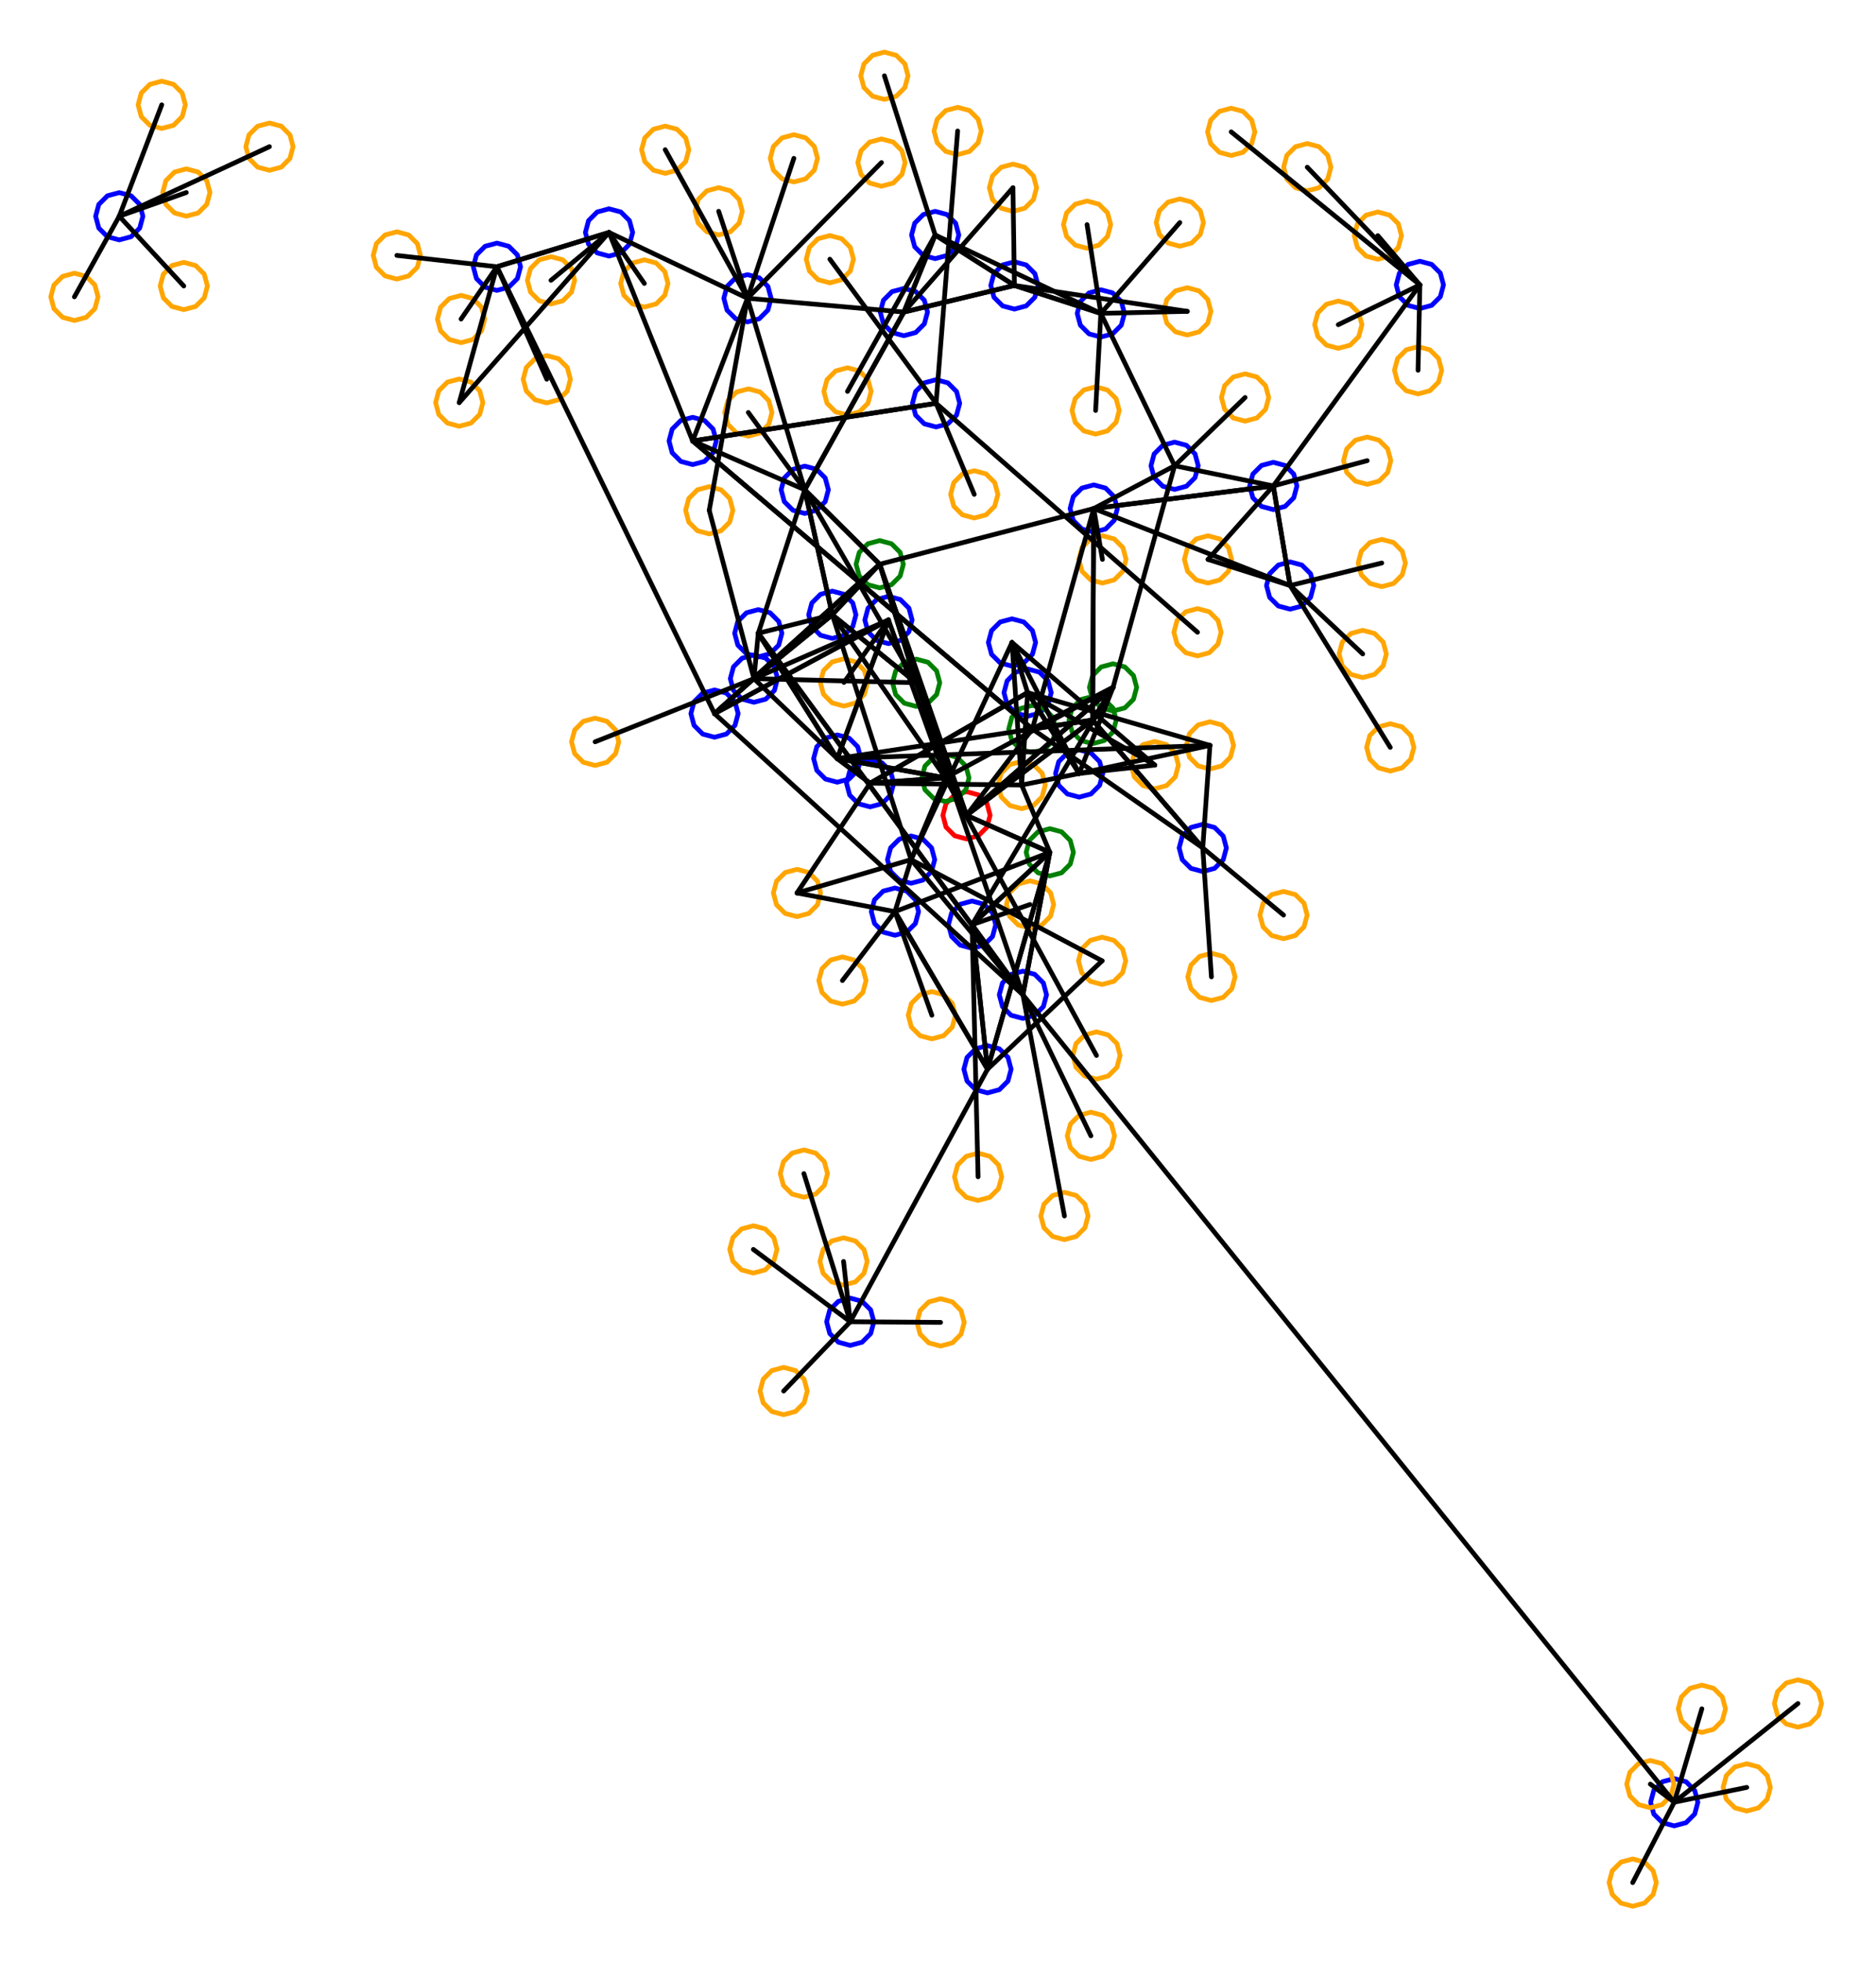 <?xml version="1.0" ?><!DOCTYPE svg  PUBLIC '-//W3C//DTD SVG 1.1//EN'  'http://www.w3.org/Graphics/SVG/1.1/DTD/svg11.dtd'><svg height="415.000" viewBox="-198.000 -159.000 397.000 415.000" width="397.000" xmlns="http://www.w3.org/2000/svg"><line fill="none" stroke="none" stroke-linecap="round" stroke-width="2.0" x1="0.0" x2="0.0" y1="0.0" y2="0.0"/><polygon fill="none" fill-rule="evenodd" points="0.0,0.0 0.0,0.0 0.0,0.0" stroke-linejoin="round"/><line fill="none" stroke="none" stroke-linecap="round" stroke-width="2.0" x1="0.0" x2="0.0" y1="0.0" y2="0.0"/><line fill="none" stroke="none" stroke-linecap="round" stroke-width="2.0" x1="0.0" x2="0.0" y1="0.0" y2="0.0"/><polygon fill="none" fill-rule="evenodd" points="0.0,0.0 0.0,0.0 0.0,0.0" stroke-linejoin="round"/><line fill="none" stroke="none" stroke-linecap="round" stroke-width="2.0" x1="0.0" x2="0.0" y1="0.0" y2="0.0"/><line fill="none" stroke="none" stroke-linecap="round" stroke-width="2.0" x1="0.0" x2="0.0" y1="0.0" y2="0.0"/><polygon fill="none" fill-rule="evenodd" points="0.0,0.0 0.0,0.0 0.0,0.0" stroke-linejoin="round"/><line fill="none" stroke="none" stroke-linecap="round" stroke-width="2.0" x1="0.0" x2="0.0" y1="0.0" y2="0.0"/><line fill="none" stroke="none" stroke-linecap="round" stroke-width="2.0" x1="0.0" x2="0.0" y1="0.0" y2="0.0"/><polygon fill="none" fill-rule="evenodd" points="0.0,0.0 0.0,0.0 0.0,0.0" stroke-linejoin="round"/><line fill="none" stroke="none" stroke-linecap="round" stroke-width="2.0" x1="0.0" x2="0.0" y1="0.0" y2="0.0"/><line fill="none" stroke="none" stroke-linecap="round" stroke-width="2.0" x1="0.0" x2="0.0" y1="0.0" y2="0.0"/><polygon fill="none" fill-rule="evenodd" points="0.0,0.0 0.0,0.0 0.0,0.0" stroke-linejoin="round"/><line fill="none" stroke="none" stroke-linecap="round" stroke-width="2.0" x1="0.0" x2="0.0" y1="0.0" y2="0.0"/><line fill="none" stroke="none" stroke-linecap="round" stroke-width="2.0" x1="0.0" x2="0.0" y1="0.0" y2="0.0"/><polygon fill="none" fill-rule="evenodd" points="0.0,0.0 0.0,0.0 0.0,0.0" stroke-linejoin="round"/><line fill="none" stroke="none" stroke-linecap="round" stroke-width="2.0" x1="0.0" x2="0.0" y1="0.0" y2="0.0"/><line fill="none" stroke="none" stroke-linecap="round" stroke-width="2.0" x1="0.0" x2="0.0" y1="0.0" y2="0.0"/><polygon fill="none" fill-rule="evenodd" points="0.0,0.0 0.0,0.0 0.0,0.0" stroke-linejoin="round"/><line fill="none" stroke="none" stroke-linecap="round" stroke-width="2.0" x1="0.0" x2="0.0" y1="0.0" y2="0.0"/><line fill="none" stroke="none" stroke-linecap="round" stroke-width="2.0" x1="0.0" x2="0.0" y1="0.0" y2="0.0"/><polygon fill="none" fill-rule="evenodd" points="0.0,0.0 0.0,0.0 0.0,0.0" stroke-linejoin="round"/><line fill="none" stroke="none" stroke-linecap="round" stroke-width="2.0" x1="0.0" x2="0.0" y1="0.0" y2="0.0"/><line fill="none" stroke="none" stroke-linecap="round" stroke-width="2.0" x1="0.0" x2="0.0" y1="0.0" y2="0.0"/><polygon fill="none" fill-rule="evenodd" points="0.0,0.0 0.0,0.0 0.0,0.0" stroke-linejoin="round"/><line fill="none" stroke="none" stroke-linecap="round" stroke-width="2.0" x1="0.0" x2="0.0" y1="0.0" y2="0.0"/><line fill="none" stroke="none" stroke-linecap="round" stroke-width="2.0" x1="0.0" x2="0.0" y1="0.0" y2="0.0"/><polygon fill="none" fill-rule="evenodd" points="0.0,0.0 0.0,0.0 0.0,0.0" stroke-linejoin="round"/><line fill="none" stroke="none" stroke-linecap="round" stroke-width="2.0" x1="0.0" x2="0.0" y1="0.0" y2="0.0"/><line fill="none" stroke="none" stroke-linecap="round" stroke-width="2.0" x1="0.0" x2="0.0" y1="0.0" y2="0.0"/><polygon fill="none" fill-rule="evenodd" points="0.0,0.0 0.0,0.0 0.0,0.0" stroke-linejoin="round"/><line fill="none" stroke="none" stroke-linecap="round" stroke-width="2.0" x1="0.0" x2="0.0" y1="0.0" y2="0.0"/><line fill="none" stroke="none" stroke-linecap="round" stroke-width="2.0" x1="0.0" x2="0.0" y1="0.0" y2="0.0"/><polygon fill="none" fill-rule="evenodd" points="0.0,0.0 0.0,0.0 0.0,0.0" stroke-linejoin="round"/><line fill="none" stroke="none" stroke-linecap="round" stroke-width="2.0" x1="0.0" x2="0.0" y1="0.0" y2="0.0"/><line fill="none" stroke="none" stroke-linecap="round" stroke-width="2.0" x1="0.0" x2="0.0" y1="0.0" y2="0.0"/><polygon fill="none" fill-rule="evenodd" points="0.0,0.0 0.0,0.0 0.0,0.0" stroke-linejoin="round"/><line fill="none" stroke="none" stroke-linecap="round" stroke-width="2.0" x1="0.0" x2="0.0" y1="0.0" y2="0.0"/><line fill="none" stroke="none" stroke-linecap="round" stroke-width="2.0" x1="0.0" x2="0.0" y1="0.0" y2="0.0"/><polygon fill="none" fill-rule="evenodd" points="0.0,0.0 0.0,0.0 0.0,0.0" stroke-linejoin="round"/><line fill="none" stroke="none" stroke-linecap="round" stroke-width="2.0" x1="0.0" x2="0.0" y1="0.0" y2="0.0"/><line fill="none" stroke="none" stroke-linecap="round" stroke-width="2.0" x1="0.0" x2="0.0" y1="0.0" y2="0.0"/><polygon fill="none" fill-rule="evenodd" points="0.0,0.0 0.0,0.0 0.0,0.0" stroke-linejoin="round"/><line fill="none" stroke="none" stroke-linecap="round" stroke-width="2.0" x1="0.0" x2="0.0" y1="0.0" y2="0.0"/><line fill="none" stroke="none" stroke-linecap="round" stroke-width="2.0" x1="0.0" x2="0.0" y1="0.0" y2="0.0"/><polygon fill="none" fill-rule="evenodd" points="0.0,0.0 0.0,0.0 0.0,0.0" stroke-linejoin="round"/><line fill="none" stroke="none" stroke-linecap="round" stroke-width="2.0" x1="0.0" x2="0.0" y1="0.0" y2="0.0"/><line fill="none" stroke="none" stroke-linecap="round" stroke-width="2.0" x1="0.0" x2="0.0" y1="0.0" y2="0.0"/><polygon fill="none" fill-rule="evenodd" points="0.0,0.0 0.0,0.0 0.0,0.0" stroke-linejoin="round"/><line fill="none" stroke="none" stroke-linecap="round" stroke-width="2.0" x1="0.0" x2="0.0" y1="0.0" y2="0.0"/><line fill="none" stroke="none" stroke-linecap="round" stroke-width="2.0" x1="0.0" x2="0.0" y1="0.0" y2="0.0"/><polygon fill="none" fill-rule="evenodd" points="0.0,0.0 0.0,0.0 0.0,0.0" stroke-linejoin="round"/><line fill="none" stroke="none" stroke-linecap="round" stroke-width="2.0" x1="0.0" x2="0.0" y1="0.0" y2="0.0"/><line fill="none" stroke="none" stroke-linecap="round" stroke-width="2.0" x1="0.0" x2="0.0" y1="0.0" y2="0.0"/><polygon fill="none" fill-rule="evenodd" points="0.0,0.0 0.0,0.0 0.0,0.0" stroke-linejoin="round"/><line fill="none" stroke="none" stroke-linecap="round" stroke-width="2.0" x1="0.0" x2="0.0" y1="0.0" y2="0.0"/><line fill="none" stroke="none" stroke-linecap="round" stroke-width="2.0" x1="0.0" x2="0.0" y1="0.0" y2="0.0"/><polygon fill="none" fill-rule="evenodd" points="0.0,0.0 0.0,0.0 0.0,0.0" stroke-linejoin="round"/><polyline fill="none" points="-182.254,-91.219 -179.754,-91.889 -177.924,-93.719 -177.254,-96.219 -177.924,-98.719 -179.754,-100.549 -182.254,-101.219 -184.754,-100.549 -186.585,-98.719 -187.254,-96.219 -186.585,-93.719 -184.754,-91.889 -182.254,-91.219" stroke="#ffa500" stroke-linecap="round" stroke-linejoin="round"/><polyline fill="none" points="-10.843,-137.977 -8.343,-138.647 -6.513,-140.477 -5.843,-142.977 -6.513,-145.477 -8.343,-147.307 -10.843,-147.977 -13.343,-147.307 -15.173,-145.477 -15.843,-142.977 -15.173,-140.477 -13.343,-138.647 -10.843,-137.977" stroke="#ffa500" stroke-linecap="round" stroke-linejoin="round"/><polyline fill="none" points="-100.817,-68.851 -98.317,-69.521 -96.487,-71.351 -95.817,-73.851 -96.487,-76.351 -98.317,-78.181 -100.817,-78.851 -103.317,-78.181 -105.147,-76.351 -105.817,-73.851 -105.147,-71.351 -103.317,-69.521 -100.817,-68.851" stroke="#ffa500" stroke-linecap="round" stroke-linejoin="round"/><polyline fill="none" points="96.207,4.065 98.707,3.396 100.537,1.565 101.207,-0.935 100.537,-3.435 98.707,-5.265 96.207,-5.935 93.707,-5.265 91.877,-3.435 91.207,-0.935 91.877,1.565 93.707,3.396 96.207,4.065" stroke="#ffa500" stroke-linecap="round" stroke-linejoin="round"/><polyline fill="none" points="4.658,-126.299 7.158,-126.969 8.988,-128.799 9.658,-131.299 8.988,-133.799 7.158,-135.629 4.658,-136.299 2.158,-135.629 0.328,-133.799 -0.342,-131.299 0.328,-128.799 2.158,-126.969 4.658,-126.299" stroke="#ffa500" stroke-linecap="round" stroke-linejoin="round"/><polyline fill="none" points="102.473,-93.747 104.973,-94.417 106.803,-96.247 107.473,-98.747 106.803,-101.247 104.973,-103.078 102.473,-103.747 99.973,-103.078 98.143,-101.247 97.473,-98.747 98.143,-96.247 99.973,-94.417 102.473,-93.747" stroke="#00f" stroke-linecap="round" stroke-linejoin="round"/><polyline fill="none" points="16.364,-114.294 18.864,-114.964 20.694,-116.794 21.364,-119.294 20.694,-121.794 18.864,-123.624 16.364,-124.294 13.864,-123.624 12.034,-121.794 11.364,-119.294 12.034,-116.794 13.864,-114.964 16.364,-114.294" stroke="#ffa500" stroke-linecap="round" stroke-linejoin="round"/><polyline fill="none" points="24.157,26.258 26.657,25.588 28.487,23.758 29.157,21.258 28.487,18.758 26.657,16.927 24.157,16.258 21.657,16.927 19.827,18.758 19.157,21.258 19.827,23.758 21.657,25.588 24.157,26.258" stroke="#008000" stroke-linecap="round" stroke-linejoin="round"/><polyline fill="none" points="94.412,-34.929 96.912,-35.599 98.742,-37.429 99.412,-39.929 98.742,-42.429 96.912,-44.259 94.412,-44.929 91.912,-44.259 90.081,-42.429 89.412,-39.929 90.081,-37.429 91.912,-35.599 94.412,-34.929" stroke="#ffa500" stroke-linecap="round" stroke-linejoin="round"/><polyline fill="none" points="-11.464,-119.619 -8.964,-120.289 -7.134,-122.119 -6.464,-124.619 -7.134,-127.119 -8.964,-128.949 -11.464,-129.619 -13.964,-128.949 -15.794,-127.119 -16.464,-124.619 -15.794,-122.119 -13.964,-120.289 -11.464,-119.619" stroke="#ffa500" stroke-linecap="round" stroke-linejoin="round"/><polyline fill="none" points="71.455,-51.229 73.955,-51.899 75.785,-53.729 76.455,-56.229 75.785,-58.729 73.955,-60.559 71.455,-61.229 68.955,-60.559 67.125,-58.729 66.455,-56.229 67.125,-53.729 68.955,-51.899 71.455,-51.229" stroke="#00f" stroke-linecap="round" stroke-linejoin="round"/><polyline fill="none" points="-11.837,-34.671 -9.337,-35.34 -7.507,-37.171 -6.837,-39.671 -7.507,-42.171 -9.337,-44.001 -11.837,-44.671 -14.337,-44.001 -16.167,-42.171 -16.837,-39.671 -16.167,-37.171 -14.337,-35.34 -11.837,-34.671" stroke="#008000" stroke-linecap="round" stroke-linejoin="round"/><polyline fill="none" points="85.211,-85.331 87.711,-86.001 89.542,-87.831 90.211,-90.331 89.542,-92.831 87.711,-94.662 85.211,-95.331 82.711,-94.662 80.881,-92.831 80.211,-90.331 80.881,-87.831 82.711,-86.001 85.211,-85.331" stroke="#ffa500" stroke-linecap="round" stroke-linejoin="round"/><polyline fill="none" points="-8.61,38.802 -6.11,38.132 -4.28,36.302 -3.61,33.802 -4.28,31.302 -6.11,29.472 -8.61,28.802 -11.11,29.472 -12.941,31.302 -13.61,33.802 -12.941,36.302 -11.11,38.132 -8.61,38.802" stroke="#00f" stroke-linecap="round" stroke-linejoin="round"/><polyline fill="none" points="-57.227,-122.334 -54.727,-123.004 -52.897,-124.834 -52.227,-127.334 -52.897,-129.834 -54.727,-131.665 -57.227,-132.334 -59.727,-131.665 -61.558,-129.834 -62.227,-127.334 -61.558,-124.834 -59.727,-123.004 -57.227,-122.334" stroke="#ffa500" stroke-linecap="round" stroke-linejoin="round"/><polyline fill="none" points="-20.82,6.429 -18.32,5.759 -16.49,3.929 -15.82,1.429 -16.49,-1.071 -18.32,-2.901 -20.82,-3.571 -23.32,-2.901 -25.15,-1.071 -25.82,1.429 -25.15,3.929 -23.32,5.759 -20.82,6.429" stroke="#00f" stroke-linecap="round" stroke-linejoin="round"/><polyline fill="none" points="-140.979,-122.98 -138.479,-123.65 -136.649,-125.48 -135.979,-127.98 -136.649,-130.48 -138.479,-132.31 -140.979,-132.98 -143.479,-132.31 -145.309,-130.48 -145.979,-127.98 -145.309,-125.48 -143.479,-123.65 -140.979,-122.98" stroke="#ffa500" stroke-linecap="round" stroke-linejoin="round"/><polyline fill="none" points="57.639,-35.686 60.139,-36.356 61.969,-38.186 62.639,-40.686 61.969,-43.186 60.139,-45.016 57.639,-45.686 55.139,-45.016 53.309,-43.186 52.639,-40.686 53.309,-38.186 55.139,-36.356 57.639,-35.686" stroke="#ffa500" stroke-linecap="round" stroke-linejoin="round"/><polyline fill="none" points="-51.422,-60.745 -48.922,-61.415 -47.092,-63.245 -46.422,-65.745 -47.092,-68.245 -48.922,-70.075 -51.422,-70.745 -53.922,-70.075 -55.753,-68.245 -56.422,-65.745 -55.753,-63.245 -53.922,-61.415 -51.422,-60.745" stroke="#00f" stroke-linecap="round" stroke-linejoin="round"/><polyline fill="none" points="-9.982,-22.88 -7.482,-23.55 -5.652,-25.38 -4.982,-27.88 -5.652,-30.38 -7.482,-32.21 -9.982,-32.88 -12.482,-32.21 -14.312,-30.38 -14.982,-27.88 -14.312,-25.38 -12.482,-23.55 -9.982,-22.88" stroke="#00f" stroke-linecap="round" stroke-linejoin="round"/><polyline fill="none" points="-5.196,27.803 -2.696,27.133 -0.866,25.303 -0.196,22.803 -0.866,20.303 -2.696,18.473 -5.196,17.803 -7.696,18.473 -9.526,20.303 -10.196,22.803 -9.526,25.303 -7.696,27.133 -5.196,27.803" stroke="#00f" stroke-linecap="round" stroke-linejoin="round"/><polyline fill="none" points="33.854,-67.193 36.354,-67.863 38.184,-69.693 38.854,-72.193 38.184,-74.693 36.354,-76.523 33.854,-77.193 31.354,-76.523 29.524,-74.693 28.854,-72.193 29.524,-69.693 31.354,-67.863 33.854,-67.193" stroke="#ffa500" stroke-linecap="round" stroke-linejoin="round"/><polyline fill="none" points="147.513,244.154 150.013,243.484 151.844,241.654 152.513,239.154 151.844,236.654 150.013,234.824 147.513,234.154 145.013,234.824 143.183,236.654 142.513,239.154 143.183,241.654 145.013,243.484 147.513,244.154" stroke="#ffa500" stroke-linecap="round" stroke-linejoin="round"/><polyline fill="none" points="-92.842,-97.585 -90.342,-98.255 -88.512,-100.085 -87.842,-102.585 -88.512,-105.085 -90.342,-106.916 -92.842,-107.585 -95.342,-106.916 -97.172,-105.085 -97.842,-102.585 -97.172,-100.085 -95.342,-98.255 -92.842,-97.585" stroke="#00f" stroke-linecap="round" stroke-linejoin="round"/><polyline fill="none" points="18.2,12.025 20.7,11.356 22.53,9.525 23.2,7.025 22.53,4.525 20.7,2.695 18.2,2.025 15.7,2.695 13.87,4.525 13.2,7.025 13.87,9.525 15.7,11.356 18.2,12.025" stroke="#ffa500" stroke-linecap="round" stroke-linejoin="round"/><polyline fill="none" points="156.304,227.152 158.804,226.482 160.634,224.652 161.304,222.152 160.634,219.652 158.804,217.822 156.304,217.152 153.804,217.822 151.974,219.652 151.304,222.152 151.974,224.652 153.804,226.482 156.304,227.152" stroke="#00f" stroke-linecap="round" stroke-linejoin="round"/><polyline fill="none" points="-32.162,140.191 -29.662,139.521 -27.832,137.691 -27.162,135.191 -27.832,132.691 -29.662,130.861 -32.162,130.191 -34.662,130.861 -36.492,132.691 -37.162,135.191 -36.492,137.691 -34.662,139.521 -32.162,140.191" stroke="#ffa500" stroke-linecap="round" stroke-linejoin="round"/><polyline fill="none" points="27.259,103.169 29.759,102.499 31.589,100.669 32.259,98.169 31.589,95.669 29.759,93.838 27.259,93.169 24.759,93.838 22.929,95.669 22.259,98.169 22.929,100.669 24.759,102.499 27.259,103.169" stroke="#ffa500" stroke-linecap="round" stroke-linejoin="round"/><polyline fill="none" points="6.531,18.43 9.031,17.76 10.861,15.93 11.531,13.43 10.861,10.93 9.031,9.1 6.531,8.43 4.031,9.1 2.201,10.93 1.531,13.43 2.201,15.93 4.031,17.76 6.531,18.43" stroke="#f00" stroke-linecap="round" stroke-linejoin="round"/><polyline fill="none" points="58.046,3.647 60.546,2.977 62.376,1.147 63.046,-1.353 62.376,-3.853 60.546,-5.683 58.046,-6.353 55.546,-5.683 53.716,-3.853 53.046,-1.353 53.716,1.147 55.546,2.977 58.046,3.647" stroke="#ffa500" stroke-linecap="round" stroke-linejoin="round"/><polyline fill="none" points="-37.534,-20.073 -35.034,-20.743 -33.204,-22.573 -32.534,-25.073 -33.204,-27.573 -35.034,-29.403 -37.534,-30.073 -40.034,-29.403 -41.865,-27.573 -42.534,-25.073 -41.865,-22.573 -40.034,-20.743 -37.534,-20.073" stroke="#00f" stroke-linecap="round" stroke-linejoin="round"/><polyline fill="none" points="32.857,86.217 35.357,85.548 37.187,83.717 37.857,81.217 37.187,78.717 35.357,76.887 32.857,76.217 30.357,76.887 28.527,78.717 27.857,81.217 28.527,83.717 30.357,85.548 32.857,86.217" stroke="#ffa500" stroke-linecap="round" stroke-linejoin="round"/><polyline fill="none" points="56.529,25.327 59.029,24.657 60.859,22.827 61.529,20.327 60.859,17.827 59.029,15.997 56.529,15.327 54.029,15.997 52.198,17.827 51.529,20.327 52.198,22.827 54.029,24.657 56.529,25.327" stroke="#00f" stroke-linecap="round" stroke-linejoin="round"/><polyline fill="none" points="16.159,-18.125 18.659,-18.795 20.489,-20.625 21.159,-23.125 20.489,-25.625 18.659,-27.455 16.159,-28.125 13.659,-27.455 11.829,-25.625 11.159,-23.125 11.829,-20.625 13.659,-18.795 16.159,-18.125" stroke="#00f" stroke-linecap="round" stroke-linejoin="round"/><polyline fill="none" points="-27.882,94.202 -25.382,93.532 -23.552,91.702 -22.882,89.202 -23.552,86.702 -25.382,84.872 -27.882,84.202 -30.382,84.872 -32.212,86.702 -32.882,89.202 -32.212,91.702 -30.382,93.532 -27.882,94.202" stroke="#ffa500" stroke-linecap="round" stroke-linejoin="round"/><polyline fill="none" points="151.245,223.324 153.745,222.654 155.575,220.824 156.245,218.324 155.575,215.824 153.745,213.993 151.245,213.324 148.745,213.993 146.915,215.824 146.245,218.324 146.915,220.824 148.745,222.654 151.245,223.324" stroke="#ffa500" stroke-linecap="round" stroke-linejoin="round"/><polyline fill="none" points="55.417,-20.283 57.917,-20.953 59.747,-22.783 60.417,-25.283 59.747,-27.783 57.917,-29.613 55.417,-30.283 52.917,-29.613 51.087,-27.783 50.417,-25.283 51.087,-22.783 52.917,-20.953 55.417,-20.283" stroke="#ffa500" stroke-linecap="round" stroke-linejoin="round"/><polyline fill="none" points="16.67,-93.634 19.17,-94.304 21.001,-96.134 21.67,-98.634 21.001,-101.134 19.17,-102.964 16.67,-103.634 14.17,-102.964 12.34,-101.134 11.67,-98.634 12.34,-96.134 14.17,-94.304 16.67,-93.634" stroke="#00f" stroke-linecap="round" stroke-linejoin="round"/><polyline fill="none" points="30.375,9.586 32.875,8.916 34.705,7.086 35.375,4.586 34.705,2.086 32.875,0.256 30.375,-0.414 27.875,0.256 26.045,2.086 25.375,4.586 26.045,7.086 27.875,8.916 30.375,9.586" stroke="#00f" stroke-linecap="round" stroke-linejoin="round"/><polyline fill="none" points="19.46,-7.519 21.96,-8.189 23.79,-10.019 24.46,-12.519 23.79,-15.019 21.96,-16.849 19.46,-17.519 16.96,-16.849 15.13,-15.019 14.46,-12.519 15.13,-10.019 16.96,-8.189 19.46,-7.519" stroke="#00f" stroke-linecap="round" stroke-linejoin="round"/><polyline fill="none" points="32.045,-106.489 34.545,-107.159 36.375,-108.989 37.045,-111.489 36.375,-113.989 34.545,-115.819 32.045,-116.489 29.545,-115.819 27.715,-113.989 27.045,-111.489 27.715,-108.989 29.545,-107.159 32.045,-106.489" stroke="#ffa500" stroke-linecap="round" stroke-linejoin="round"/><polyline fill="none" points="-29.34,34.856 -26.84,34.187 -25.01,32.356 -24.34,29.856 -25.01,27.356 -26.84,25.526 -29.34,24.856 -31.84,25.526 -33.671,27.356 -34.34,29.856 -33.671,32.356 -31.84,34.187 -29.34,34.856" stroke="#ffa500" stroke-linecap="round" stroke-linejoin="round"/><polyline fill="none" points="1.046,125.672 3.546,125.002 5.376,123.172 6.046,120.672 5.376,118.172 3.546,116.341 1.046,115.672 -1.454,116.341 -3.284,118.172 -3.954,120.672 -3.284,123.172 -1.454,125.002 1.046,125.672" stroke="#ffa500" stroke-linecap="round" stroke-linejoin="round"/><polyline fill="none" points="58.361,52.6 60.861,51.93 62.691,50.1 63.361,47.6 62.691,45.1 60.861,43.27 58.361,42.6 55.861,43.27 54.031,45.1 53.361,47.6 54.031,50.1 55.861,51.93 58.361,52.6" stroke="#ffa500" stroke-linecap="round" stroke-linejoin="round"/><polyline fill="none" points="-114.017,-99.978 -111.517,-100.648 -109.687,-102.478 -109.017,-104.978 -109.687,-107.478 -111.517,-109.308 -114.017,-109.978 -116.517,-109.308 -118.347,-107.478 -119.017,-104.978 -118.347,-102.478 -116.517,-100.648 -114.017,-99.978" stroke="#ffa500" stroke-linecap="round" stroke-linejoin="round"/><polyline fill="none" points="-22.386,-99.181 -19.886,-99.851 -18.056,-101.681 -17.386,-104.181 -18.056,-106.681 -19.886,-108.511 -22.386,-109.181 -24.886,-108.511 -26.716,-106.681 -27.386,-104.181 -26.716,-101.681 -24.886,-99.851 -22.386,-99.181" stroke="#ffa500" stroke-linecap="round" stroke-linejoin="round"/><polyline fill="none" points="34.038,69.224 36.538,68.554 38.368,66.724 39.038,64.224 38.368,61.724 36.538,59.894 34.038,59.224 31.538,59.894 29.708,61.724 29.038,64.224 29.708,66.724 31.538,68.554 34.038,69.224" stroke="#ffa500" stroke-linecap="round" stroke-linejoin="round"/><polyline fill="none" points="-82.287,-73.789 -79.787,-74.459 -77.956,-76.289 -77.287,-78.789 -77.956,-81.289 -79.787,-83.119 -82.287,-83.789 -84.787,-83.119 -86.617,-81.289 -87.287,-78.789 -86.617,-76.289 -84.787,-74.459 -82.287,-73.789" stroke="#ffa500" stroke-linecap="round" stroke-linejoin="round"/><polyline fill="none" points="102.09,-75.689 104.59,-76.359 106.42,-78.189 107.09,-80.689 106.42,-83.189 104.59,-85.019 102.09,-85.689 99.59,-85.019 97.76,-83.189 97.09,-80.689 97.76,-78.189 99.59,-76.359 102.09,-75.689" stroke="#ffa500" stroke-linecap="round" stroke-linejoin="round"/><polyline fill="none" points="-30.004,-120.514 -27.504,-121.184 -25.674,-123.014 -25.004,-125.514 -25.674,-128.014 -27.504,-129.844 -30.004,-130.514 -32.504,-129.844 -34.334,-128.014 -35.004,-125.514 -34.334,-123.014 -32.504,-121.184 -30.004,-120.514" stroke="#ffa500" stroke-linecap="round" stroke-linejoin="round"/><polyline fill="none" points="90.381,-15.697 92.881,-16.367 94.711,-18.197 95.381,-20.697 94.711,-23.197 92.881,-25.027 90.381,-25.697 87.881,-25.027 86.051,-23.197 85.381,-20.697 86.051,-18.197 87.881,-16.367 90.381,-15.697" stroke="#ffa500" stroke-linecap="round" stroke-linejoin="round"/><polyline fill="none" points="62.546,-126.114 65.046,-126.784 66.876,-128.614 67.546,-131.114 66.876,-133.614 65.046,-135.444 62.546,-136.114 60.046,-135.444 58.216,-133.614 57.546,-131.114 58.216,-128.614 60.046,-126.784 62.546,-126.114" stroke="#ffa500" stroke-linecap="round" stroke-linejoin="round"/><polyline fill="none" points="51.677,-106.929 54.177,-107.599 56.007,-109.429 56.677,-111.929 56.007,-114.429 54.177,-116.259 51.677,-116.929 49.177,-116.259 47.347,-114.429 46.677,-111.929 47.347,-109.429 49.177,-107.599 51.677,-106.929" stroke="#ffa500" stroke-linecap="round" stroke-linejoin="round"/><polyline fill="none" points="7.711,41.561 10.211,40.891 12.041,39.061 12.711,36.561 12.041,34.061 10.211,32.231 7.711,31.561 5.211,32.231 3.38,34.061 2.711,36.561 3.38,39.061 5.211,40.891 7.711,41.561" stroke="#00f" stroke-linecap="round" stroke-linejoin="round"/><polyline fill="none" points="-159.107,-93.514 -156.607,-94.184 -154.777,-96.014 -154.107,-98.514 -154.777,-101.014 -156.607,-102.844 -159.107,-103.514 -161.607,-102.844 -163.437,-101.014 -164.107,-98.514 -163.437,-96.014 -161.607,-94.184 -159.107,-93.514" stroke="#ffa500" stroke-linecap="round" stroke-linejoin="round"/><polyline fill="none" points="78.644,-118.638 81.144,-119.307 82.975,-121.138 83.644,-123.638 82.975,-126.138 81.144,-127.968 78.644,-128.638 76.144,-127.968 74.314,-126.138 73.644,-123.638 74.314,-121.138 76.144,-119.307 78.644,-118.638" stroke="#ffa500" stroke-linecap="round" stroke-linejoin="round"/><polyline fill="none" points="182.487,206.272 184.987,205.602 186.817,203.772 187.487,201.272 186.817,198.772 184.987,196.942 182.487,196.272 179.987,196.942 178.157,198.772 177.487,201.272 178.157,203.772 179.987,205.602 182.487,206.272" stroke="#ffa500" stroke-linecap="round" stroke-linejoin="round"/><polyline fill="none" points="73.623,39.529 76.123,38.859 77.953,37.029 78.623,34.529 77.953,32.029 76.123,30.199 73.623,29.529 71.123,30.199 69.293,32.029 68.623,34.529 69.293,37.029 71.123,38.859 73.623,39.529" stroke="#ffa500" stroke-linecap="round" stroke-linejoin="round"/><polyline fill="none" points="-172.763,-108.264 -170.263,-108.934 -168.433,-110.764 -167.763,-113.264 -168.433,-115.764 -170.263,-117.594 -172.763,-118.264 -175.263,-117.594 -177.093,-115.764 -177.763,-113.264 -177.093,-110.764 -175.263,-108.934 -172.763,-108.264" stroke="#00f" stroke-linecap="round" stroke-linejoin="round"/><polyline fill="none" points="93.581,-104.169 96.081,-104.839 97.911,-106.669 98.581,-109.169 97.911,-111.669 96.081,-113.499 93.581,-114.169 91.081,-113.499 89.251,-111.669 88.581,-109.169 89.251,-106.669 91.081,-104.839 93.581,-104.169" stroke="#ffa500" stroke-linecap="round" stroke-linejoin="round"/><polyline fill="none" points="-46.793,-3.082 -44.293,-3.752 -42.463,-5.582 -41.793,-8.082 -42.463,-10.582 -44.293,-12.412 -46.793,-13.082 -49.293,-12.412 -51.123,-10.582 -51.793,-8.082 -51.123,-5.582 -49.293,-3.752 -46.793,-3.082" stroke="#00f" stroke-linecap="round" stroke-linejoin="round"/><polyline fill="none" points="35.229,49.209 37.729,48.539 39.559,46.709 40.229,44.209 39.559,41.709 37.729,39.879 35.229,39.209 32.729,39.879 30.899,41.709 30.229,44.209 30.899,46.709 32.729,48.539 35.229,49.209" stroke="#ffa500" stroke-linecap="round" stroke-linejoin="round"/><polyline fill="none" points="-100.429,-86.526 -97.929,-87.196 -96.098,-89.026 -95.429,-91.526 -96.098,-94.026 -97.929,-95.856 -100.429,-96.526 -102.929,-95.856 -104.759,-94.026 -105.429,-91.526 -104.759,-89.026 -102.929,-87.196 -100.429,-86.526" stroke="#ffa500" stroke-linecap="round" stroke-linejoin="round"/><polyline fill="none" points="33.454,-46.448 35.954,-47.118 37.785,-48.948 38.454,-51.448 37.785,-53.948 35.954,-55.779 33.454,-56.448 30.954,-55.779 29.124,-53.948 28.454,-51.448 29.124,-48.948 30.954,-47.118 33.454,-46.448" stroke="#00f" stroke-linecap="round" stroke-linejoin="round"/><polyline fill="none" points="91.325,-56.573 93.825,-57.243 95.655,-59.073 96.325,-61.573 95.655,-64.073 93.825,-65.904 91.325,-66.573 88.825,-65.904 86.995,-64.073 86.325,-61.573 86.995,-59.073 88.825,-57.243 91.325,-56.573" stroke="#ffa500" stroke-linecap="round" stroke-linejoin="round"/><polyline fill="none" points="-72.059,2.886 -69.559,2.216 -67.729,0.386 -67.059,-2.114 -67.729,-4.614 -69.559,-6.444 -72.059,-7.114 -74.559,-6.444 -76.389,-4.614 -77.059,-2.114 -76.389,0.386 -74.559,2.216 -72.059,2.886" stroke="#ffa500" stroke-linecap="round" stroke-linejoin="round"/><polyline fill="none" points="20.467,0.176 22.967,-0.494 24.797,-2.324 25.467,-4.824 24.797,-7.324 22.967,-9.154 20.467,-9.824 17.967,-9.154 16.137,-7.324 15.467,-4.824 16.137,-2.324 17.967,-0.494 20.467,0.176" stroke="#008000" stroke-linecap="round" stroke-linejoin="round"/><polyline fill="none" points="-69.12,-104.839 -66.62,-105.509 -64.79,-107.339 -64.12,-109.839 -64.79,-112.339 -66.62,-114.169 -69.12,-114.839 -71.62,-114.169 -73.45,-112.339 -74.12,-109.839 -73.45,-107.339 -71.62,-105.509 -69.12,-104.839" stroke="#00f" stroke-linecap="round" stroke-linejoin="round"/><polyline fill="none" points="171.649,224.019 174.149,223.349 175.979,221.519 176.649,219.019 175.979,216.519 174.149,214.689 171.649,214.019 169.149,214.689 167.319,216.519 166.649,219.019 167.319,221.519 169.149,223.349 171.649,224.019" stroke="#ffa500" stroke-linecap="round" stroke-linejoin="round"/><polyline fill="none" points="-18.071,125.539 -15.571,124.869 -13.741,123.039 -13.071,120.539 -13.741,118.039 -15.571,116.208 -18.071,115.539 -20.571,116.208 -22.401,118.039 -23.071,120.539 -22.401,123.039 -20.571,124.869 -18.071,125.539" stroke="#00f" stroke-linecap="round" stroke-linejoin="round"/><polyline fill="none" points="-38.451,-10.471 -35.951,-11.141 -34.121,-12.971 -33.451,-15.471 -34.121,-17.971 -35.951,-19.801 -38.451,-20.471 -40.951,-19.801 -42.781,-17.971 -43.451,-15.471 -42.781,-12.971 -40.951,-11.141 -38.451,-10.471" stroke="#00f" stroke-linecap="round" stroke-linejoin="round"/><polyline fill="none" points="-38.574,110.24 -36.074,109.571 -34.243,107.74 -33.574,105.24 -34.243,102.74 -36.074,100.91 -38.574,100.24 -41.074,100.91 -42.904,102.74 -43.574,105.24 -42.904,107.74 -41.074,109.571 -38.574,110.24" stroke="#ffa500" stroke-linecap="round" stroke-linejoin="round"/><polyline fill="none" points="10.975,72.134 13.475,71.464 15.305,69.634 15.975,67.134 15.305,64.634 13.475,62.803 10.975,62.134 8.475,62.803 6.645,64.634 5.975,67.134 6.645,69.634 8.475,71.464 10.975,72.134" stroke="#00f" stroke-linecap="round" stroke-linejoin="round"/><polyline fill="none" points="-39.638,-66.76 -37.138,-67.43 -35.308,-69.26 -34.638,-71.76 -35.308,-74.26 -37.138,-76.09 -39.638,-76.76 -42.138,-76.09 -43.968,-74.26 -44.638,-71.76 -43.968,-69.26 -42.138,-67.43 -39.638,-66.76" stroke="#ffa500" stroke-linecap="round" stroke-linejoin="round"/><polyline fill="none" points="8.981,94.883 11.481,94.213 13.311,92.383 13.981,89.883 13.311,87.383 11.481,85.553 8.981,84.883 6.481,85.553 4.651,87.383 3.981,89.883 4.651,92.383 6.481,94.213 8.981,94.883" stroke="#ffa500" stroke-linecap="round" stroke-linejoin="round"/><polyline fill="none" points="-47.911,-46.08 -45.411,-46.75 -43.581,-48.58 -42.911,-51.08 -43.581,-53.58 -45.411,-55.411 -47.911,-56.08 -50.411,-55.411 -52.242,-53.58 -52.911,-51.08 -52.242,-48.58 -50.411,-46.75 -47.911,-46.08" stroke="#ffa500" stroke-linecap="round" stroke-linejoin="round"/><polyline fill="none" points="-4.125,-9.609 -1.625,-10.279 0.205,-12.109 0.875,-14.609 0.205,-17.109 -1.625,-18.939 -4.125,-19.609 -6.625,-18.939 -8.455,-17.109 -9.125,-14.609 -8.455,-12.109 -6.625,-10.279 -4.125,-9.609" stroke="#008000" stroke-linecap="round" stroke-linejoin="round"/><polyline fill="none" points="-45.916,-109.313 -43.416,-109.983 -41.586,-111.813 -40.916,-114.313 -41.586,-116.813 -43.416,-118.643 -45.916,-119.313 -48.416,-118.643 -50.247,-116.813 -50.916,-114.313 -50.247,-111.813 -48.416,-109.983 -45.916,-109.313" stroke="#ffa500" stroke-linecap="round" stroke-linejoin="round"/><polyline fill="none" points="37.54,-8.618 40.04,-9.288 41.871,-11.118 42.54,-13.618 41.871,-16.118 40.04,-17.949 37.54,-18.618 35.04,-17.949 33.21,-16.118 32.54,-13.618 33.21,-11.118 35.04,-9.288 37.54,-8.618" stroke="#008000" stroke-linecap="round" stroke-linejoin="round"/><polyline fill="none" points="-0.801,60.711 1.699,60.041 3.529,58.211 4.199,55.711 3.529,53.211 1.699,51.381 -0.801,50.711 -3.301,51.381 -5.131,53.211 -5.801,55.711 -5.131,58.211 -3.301,60.041 -0.801,60.711" stroke="#ffa500" stroke-linecap="round" stroke-linejoin="round"/><polyline fill="none" points="53.255,-88.151 55.755,-88.821 57.585,-90.651 58.255,-93.151 57.585,-95.651 55.755,-97.482 53.255,-98.151 50.755,-97.482 48.924,-95.651 48.255,-93.151 48.924,-90.651 50.755,-88.821 53.255,-88.151" stroke="#ffa500" stroke-linecap="round" stroke-linejoin="round"/><polyline fill="none" points="-18.655,-71.219 -16.155,-71.889 -14.325,-73.719 -13.655,-76.219 -14.325,-78.719 -16.155,-80.549 -18.655,-81.219 -21.155,-80.549 -22.985,-78.719 -23.655,-76.219 -22.985,-73.719 -21.155,-71.889 -18.655,-71.219" stroke="#ffa500" stroke-linecap="round" stroke-linejoin="round"/><polyline fill="none" points="162.148,207.391 164.648,206.721 166.478,204.891 167.148,202.391 166.478,199.891 164.648,198.06 162.148,197.391 159.648,198.06 157.818,199.891 157.148,202.391 157.818,204.891 159.648,206.721 162.148,207.391" stroke="#ffa500" stroke-linecap="round" stroke-linejoin="round"/><polyline fill="none" points="46.378,7.813 48.878,7.143 50.708,5.313 51.378,2.813 50.708,0.313 48.878,-1.517 46.378,-2.187 43.878,-1.517 42.048,0.313 41.378,2.813 42.048,5.313 43.878,7.143 46.378,7.813" stroke="#ffa500" stroke-linecap="round" stroke-linejoin="round"/><polyline fill="none" points="-0.098,-104.302 2.402,-104.972 4.232,-106.802 4.902,-109.302 4.232,-111.802 2.402,-113.633 -0.098,-114.302 -2.598,-113.633 -4.429,-111.802 -5.098,-109.302 -4.429,-106.802 -2.598,-104.972 -0.098,-104.302" stroke="#00f" stroke-linecap="round" stroke-linejoin="round"/><polyline fill="none" points="-21.868,-23.98 -19.368,-24.65 -17.537,-26.48 -16.868,-28.98 -17.537,-31.48 -19.368,-33.31 -21.868,-33.98 -24.368,-33.31 -26.198,-31.48 -26.868,-28.98 -26.198,-26.48 -24.368,-24.65 -21.868,-23.98" stroke="#00f" stroke-linecap="round" stroke-linejoin="round"/><polyline fill="none" points="33.218,-1.721 35.718,-2.391 37.548,-4.221 38.218,-6.721 37.548,-9.221 35.718,-11.051 33.218,-11.721 30.718,-11.051 28.888,-9.221 28.218,-6.721 28.888,-4.221 30.718,-2.391 33.218,-1.721" stroke="#008000" stroke-linecap="round" stroke-linejoin="round"/><polyline fill="none" points="-81.396,-94.718 -78.896,-95.388 -77.066,-97.218 -76.396,-99.718 -77.066,-102.218 -78.896,-104.048 -81.396,-104.718 -83.896,-104.048 -85.726,-102.218 -86.396,-99.718 -85.726,-97.218 -83.896,-95.388 -81.396,-94.718" stroke="#ffa500" stroke-linecap="round" stroke-linejoin="round"/><polyline fill="none" points="-19.726,53.376 -17.226,52.706 -15.395,50.876 -14.726,48.376 -15.395,45.876 -17.226,44.046 -19.726,43.376 -22.226,44.046 -24.056,45.876 -24.726,48.376 -24.056,50.876 -22.226,52.706 -19.726,53.376" stroke="#ffa500" stroke-linecap="round" stroke-linejoin="round"/><polyline fill="none" points="34.958,-87.72 37.458,-88.39 39.288,-90.22 39.958,-92.72 39.288,-95.22 37.458,-97.05 34.958,-97.72 32.458,-97.05 30.628,-95.22 29.958,-92.72 30.628,-90.22 32.458,-88.39 34.958,-87.72" stroke="#00f" stroke-linecap="round" stroke-linejoin="round"/><polyline fill="none" points="-27.698,-50.416 -25.198,-51.086 -23.368,-52.916 -22.698,-55.416 -23.368,-57.916 -25.198,-59.746 -27.698,-60.416 -30.198,-59.746 -32.028,-57.916 -32.698,-55.416 -32.028,-52.916 -30.198,-51.086 -27.698,-50.416" stroke="#00f" stroke-linecap="round" stroke-linejoin="round"/><polyline fill="none" points="18.471,56.391 20.971,55.722 22.801,53.891 23.471,51.391 22.801,48.891 20.971,47.061 18.471,46.391 15.971,47.061 14.141,48.891 13.471,51.391 14.141,53.891 15.971,55.722 18.471,56.391" stroke="#00f" stroke-linecap="round" stroke-linejoin="round"/><polyline fill="none" points="65.487,-69.933 67.987,-70.603 69.817,-72.433 70.487,-74.933 69.817,-77.433 67.987,-79.263 65.487,-79.933 62.987,-79.263 61.156,-77.433 60.487,-74.933 61.156,-72.433 62.987,-70.603 65.487,-69.933" stroke="#ffa500" stroke-linecap="round" stroke-linejoin="round"/><polyline fill="none" points="-39.821,-90.916 -37.321,-91.586 -35.491,-93.416 -34.821,-95.916 -35.491,-98.416 -37.321,-100.246 -39.821,-100.916 -42.321,-100.246 -44.152,-98.416 -44.821,-95.916 -44.152,-93.416 -42.321,-91.586 -39.821,-90.916" stroke="#00f" stroke-linecap="round" stroke-linejoin="round"/><polyline fill="none" points="-19.404,-9.673 -16.904,-10.343 -15.074,-12.173 -14.404,-14.673 -15.074,-17.173 -16.904,-19.004 -19.404,-19.673 -21.904,-19.004 -23.734,-17.173 -24.404,-14.673 -23.734,-12.173 -21.904,-10.343 -19.404,-9.673" stroke="#ffa500" stroke-linecap="round" stroke-linejoin="round"/><polyline fill="none" points="-6.719,-88 -4.219,-88.67 -2.389,-90.5 -1.719,-93 -2.389,-95.5 -4.219,-97.33 -6.719,-98 -9.219,-97.33 -11.049,-95.5 -11.719,-93 -11.049,-90.5 -9.219,-88.67 -6.719,-88" stroke="#00f" stroke-linecap="round" stroke-linejoin="round"/><polyline fill="none" points="-163.772,-131.832 -161.272,-132.502 -159.442,-134.332 -158.772,-136.832 -159.442,-139.332 -161.272,-141.163 -163.772,-141.832 -166.272,-141.163 -168.102,-139.332 -168.772,-136.832 -168.102,-134.332 -166.272,-132.502 -163.772,-131.832" stroke="#ffa500" stroke-linecap="round" stroke-linejoin="round"/><polyline fill="none" points="35.297,-35.69 37.797,-36.359 39.627,-38.19 40.297,-40.69 39.627,-43.19 37.797,-45.02 35.297,-45.69 32.797,-45.02 30.967,-43.19 30.297,-40.69 30.967,-38.19 32.797,-36.359 35.297,-35.69" stroke="#ffa500" stroke-linecap="round" stroke-linejoin="round"/><polyline fill="none" points="-13.863,11.644 -11.363,10.974 -9.533,9.144 -8.863,6.644 -9.533,4.144 -11.363,2.314 -13.863,1.644 -16.363,2.314 -18.193,4.144 -18.863,6.644 -18.193,9.144 -16.363,10.974 -13.863,11.644" stroke="#00f" stroke-linecap="round" stroke-linejoin="round"/><polyline fill="none" points="0.094,-68.7 2.594,-69.37 4.425,-71.2 5.094,-73.7 4.425,-76.2 2.594,-78.03 0.094,-78.7 -2.406,-78.03 -4.236,-76.2 -4.906,-73.7 -4.236,-71.2 -2.406,-69.37 0.094,-68.7" stroke="#00f" stroke-linecap="round" stroke-linejoin="round"/><polyline fill="none" points="8.171,-49.443 10.671,-50.113 12.502,-51.943 13.171,-54.443 12.502,-56.943 10.671,-58.774 8.171,-59.443 5.671,-58.774 3.841,-56.943 3.171,-54.443 3.841,-51.943 5.671,-50.113 8.171,-49.443" stroke="#ffa500" stroke-linecap="round" stroke-linejoin="round"/><polyline fill="none" points="2.066,10.512 4.566,9.842 6.396,8.012 7.066,5.512 6.396,3.012 4.566,1.181 2.066,0.512 -0.434,1.181 -2.264,3.012 -2.934,5.512 -2.264,8.012 -0.434,9.842 2.066,10.512" stroke="#008000" stroke-linecap="round" stroke-linejoin="round"/><polyline fill="none" points="50.569,-55.494 53.069,-56.164 54.899,-57.994 55.569,-60.494 54.899,-62.994 53.069,-64.825 50.569,-65.494 48.069,-64.825 46.239,-62.994 45.569,-60.494 46.239,-57.994 48.069,-56.164 50.569,-55.494" stroke="#00f" stroke-linecap="round" stroke-linejoin="round"/><polyline fill="none" points="75.015,-30.165 77.515,-30.835 79.345,-32.665 80.015,-35.165 79.345,-37.665 77.515,-39.495 75.015,-40.165 72.515,-39.495 70.684,-37.665 70.015,-35.165 70.684,-32.665 72.515,-30.835 75.015,-30.165" stroke="#00f" stroke-linecap="round" stroke-linejoin="round"/><polyline fill="none" points="19.978,37.291 22.478,36.621 24.308,34.791 24.978,32.291 24.308,29.791 22.478,27.961 19.978,27.291 17.478,27.961 15.648,29.791 14.978,32.291 15.648,34.791 17.478,36.621 19.978,37.291" stroke="#ffa500" stroke-linecap="round" stroke-linejoin="round"/><polyline fill="none" points="-61.645,-94.052 -59.145,-94.721 -57.315,-96.552 -56.645,-99.052 -57.315,-101.552 -59.145,-103.382 -61.645,-104.052 -64.145,-103.382 -65.975,-101.552 -66.645,-99.052 -65.975,-96.552 -64.145,-94.721 -61.645,-94.052" stroke="#ffa500" stroke-linecap="round" stroke-linejoin="round"/><polyline fill="none" points="-19.486,112.785 -16.986,112.115 -15.156,110.285 -14.486,107.785 -15.156,105.285 -16.986,103.454 -19.486,102.785 -21.986,103.454 -23.816,105.285 -24.486,107.785 -23.816,110.285 -21.986,112.115 -19.486,112.785" stroke="#ffa500" stroke-linecap="round" stroke-linejoin="round"/><polyline fill="none" points="-158.57,-113.285 -156.07,-113.955 -154.24,-115.785 -153.57,-118.285 -154.24,-120.785 -156.07,-122.615 -158.57,-123.285 -161.07,-122.615 -162.9,-120.785 -163.57,-118.285 -162.9,-115.785 -161.07,-113.955 -158.57,-113.285" stroke="#ffa500" stroke-linecap="round" stroke-linejoin="round"/><line fill="none" stroke="#000" stroke-linecap="round" x1="102.473" x2="62.546" y1="-98.747" y2="-131.114"/><line fill="none" stroke="#000" stroke-linecap="round" x1="102.473" x2="85.211" y1="-98.747" y2="-90.331"/><line fill="none" stroke="#000" stroke-linecap="round" x1="102.473" x2="93.581" y1="-98.747" y2="-109.169"/><line fill="none" stroke="#000" stroke-linecap="round" x1="102.473" x2="102.09" y1="-98.747" y2="-80.689"/><line fill="none" stroke="#000" stroke-linecap="round" x1="102.473" x2="78.644" y1="-98.747" y2="-123.638"/><line fill="none" stroke="#000" stroke-linecap="round" x1="24.157" x2="10.975" y1="21.258" y2="67.134"/><line fill="none" stroke="#000" stroke-linecap="round" x1="24.157" x2="7.711" y1="21.258" y2="36.561"/><line fill="none" stroke="#000" stroke-linecap="round" x1="24.157" x2="18.2" y1="21.258" y2="7.025"/><line fill="none" stroke="#000" stroke-linecap="round" x1="24.157" x2="18.471" y1="21.258" y2="51.391"/><line fill="none" stroke="#000" stroke-linecap="round" x1="24.157" x2="6.531" y1="21.258" y2="13.43"/><line fill="none" stroke="#000" stroke-linecap="round" x1="71.455" x2="33.454" y1="-56.229" y2="-51.448"/><line fill="none" stroke="#000" stroke-linecap="round" x1="71.455" x2="75.015" y1="-56.229" y2="-35.165"/><line fill="none" stroke="#000" stroke-linecap="round" x1="71.455" x2="57.639" y1="-56.229" y2="-40.686"/><line fill="none" stroke="#000" stroke-linecap="round" x1="71.455" x2="102.473" y1="-56.229" y2="-98.747"/><line fill="none" stroke="#000" stroke-linecap="round" x1="71.455" x2="91.325" y1="-56.229" y2="-61.573"/><line fill="none" stroke="#000" stroke-linecap="round" x1="-11.837" x2="6.531" y1="-39.671" y2="13.43"/><line fill="none" stroke="#000" stroke-linecap="round" x1="-11.837" x2="-27.698" y1="-39.671" y2="-55.416"/><line fill="none" stroke="#000" stroke-linecap="round" x1="-11.837" x2="-4.125" y1="-39.671" y2="-14.609"/><line fill="none" stroke="#000" stroke-linecap="round" x1="-11.837" x2="33.454" y1="-39.671" y2="-51.448"/><line fill="none" stroke="#000" stroke-linecap="round" x1="-11.837" x2="-46.793" y1="-39.671" y2="-8.082"/><line fill="none" stroke="#000" stroke-linecap="round" x1="-8.61" x2="-29.34" y1="33.802" y2="29.856"/><line fill="none" stroke="#000" stroke-linecap="round" x1="-8.61" x2="10.975" y1="33.802" y2="67.134"/><line fill="none" stroke="#000" stroke-linecap="round" x1="-8.61" x2="24.157" y1="33.802" y2="21.258"/><line fill="none" stroke="#000" stroke-linecap="round" x1="-8.61" x2="-19.726" y1="33.802" y2="48.376"/><line fill="none" stroke="#000" stroke-linecap="round" x1="-8.61" x2="-0.801" y1="33.802" y2="55.711"/><line fill="none" stroke="#000" stroke-linecap="round" x1="-20.82" x2="2.066" y1="1.429" y2="5.512"/><line fill="none" stroke="#000" stroke-linecap="round" x1="-20.82" x2="58.046" y1="1.429" y2="-1.353"/><line fill="none" stroke="#000" stroke-linecap="round" x1="-20.82" x2="-13.863" y1="1.429" y2="6.644"/><line fill="none" stroke="#000" stroke-linecap="round" x1="-20.82" x2="-9.982" y1="1.429" y2="-27.88"/><line fill="none" stroke="#000" stroke-linecap="round" x1="-20.82" x2="-37.534" y1="1.429" y2="-25.073"/><line fill="none" stroke="#000" stroke-linecap="round" x1="-51.422" x2="20.467" y1="-65.745" y2="-4.824"/><line fill="none" stroke="#000" stroke-linecap="round" x1="-51.422" x2="-27.698" y1="-65.745" y2="-55.416"/><line fill="none" stroke="#000" stroke-linecap="round" x1="-51.422" x2="-69.12" y1="-65.745" y2="-109.839"/><line fill="none" stroke="#000" stroke-linecap="round" x1="-51.422" x2="0.094" y1="-65.745" y2="-73.7"/><line fill="none" stroke="#000" stroke-linecap="round" x1="-51.422" x2="-39.821" y1="-65.745" y2="-95.916"/><line fill="none" stroke="#000" stroke-linecap="round" x1="-9.982" x2="-19.404" y1="-27.88" y2="-14.673"/><line fill="none" stroke="#000" stroke-linecap="round" x1="-9.982" x2="-46.793" y1="-27.88" y2="-8.082"/><line fill="none" stroke="#000" stroke-linecap="round" x1="-9.982" x2="-20.82" y1="-27.88" y2="1.429"/><line fill="none" stroke="#000" stroke-linecap="round" x1="-9.982" x2="2.066" y1="-27.88" y2="5.512"/><line fill="none" stroke="#000" stroke-linecap="round" x1="-9.982" x2="-38.451" y1="-27.88" y2="-15.471"/><line fill="none" stroke="#000" stroke-linecap="round" x1="-5.196" x2="-29.34" y1="22.803" y2="29.856"/><line fill="none" stroke="#000" stroke-linecap="round" x1="-5.196" x2="18.471" y1="22.803" y2="51.391"/><line fill="none" stroke="#000" stroke-linecap="round" x1="-5.196" x2="-8.61" y1="22.803" y2="33.802"/><line fill="none" stroke="#000" stroke-linecap="round" x1="-5.196" x2="35.229" y1="22.803" y2="44.209"/><line fill="none" stroke="#000" stroke-linecap="round" x1="-5.196" x2="-21.868" y1="22.803" y2="-28.98"/><line fill="none" stroke="#000" stroke-linecap="round" x1="-92.842" x2="-100.817" y1="-102.585" y2="-73.851"/><line fill="none" stroke="#000" stroke-linecap="round" x1="-92.842" x2="-100.429" y1="-102.585" y2="-91.526"/><line fill="none" stroke="#000" stroke-linecap="round" x1="-92.842" x2="-69.12" y1="-102.585" y2="-109.839"/><line fill="none" stroke="#000" stroke-linecap="round" x1="-92.842" x2="-82.287" y1="-102.585" y2="-78.789"/><line fill="none" stroke="#000" stroke-linecap="round" x1="-92.842" x2="-114.017" y1="-102.585" y2="-104.978"/><line fill="none" stroke="#000" stroke-linecap="round" x1="156.304" x2="151.245" y1="222.152" y2="218.324"/><line fill="none" stroke="#000" stroke-linecap="round" x1="156.304" x2="162.148" y1="222.152" y2="202.391"/><line fill="none" stroke="#000" stroke-linecap="round" x1="156.304" x2="182.487" y1="222.152" y2="201.272"/><line fill="none" stroke="#000" stroke-linecap="round" x1="156.304" x2="171.649" y1="222.152" y2="219.019"/><line fill="none" stroke="#000" stroke-linecap="round" x1="156.304" x2="147.513" y1="222.152" y2="239.154"/><line fill="none" stroke="#000" stroke-linecap="round" x1="6.531" x2="-11.837" y1="13.43" y2="-39.671"/><line fill="none" stroke="#000" stroke-linecap="round" x1="6.531" x2="2.066" y1="13.43" y2="5.512"/><line fill="none" stroke="#000" stroke-linecap="round" x1="6.531" x2="24.157" y1="13.43" y2="21.258"/><line fill="none" stroke="#000" stroke-linecap="round" x1="6.531" x2="33.218" y1="13.43" y2="-6.721"/><line fill="none" stroke="#000" stroke-linecap="round" x1="6.531" x2="37.54" y1="13.43" y2="-13.618"/><line fill="none" stroke="#000" stroke-linecap="round" x1="-37.534" x2="18.471" y1="-25.073" y2="51.391"/><line fill="none" stroke="#000" stroke-linecap="round" x1="-37.534" x2="-20.82" y1="-25.073" y2="1.429"/><line fill="none" stroke="#000" stroke-linecap="round" x1="-37.534" x2="-38.451" y1="-25.073" y2="-15.471"/><line fill="none" stroke="#000" stroke-linecap="round" x1="-37.534" x2="-21.868" y1="-25.073" y2="-28.98"/><line fill="none" stroke="#000" stroke-linecap="round" x1="-37.534" x2="-27.698" y1="-25.073" y2="-55.416"/><line fill="none" stroke="#000" stroke-linecap="round" x1="56.529" x2="58.046" y1="20.327" y2="-1.353"/><line fill="none" stroke="#000" stroke-linecap="round" x1="56.529" x2="58.361" y1="20.327" y2="47.6"/><line fill="none" stroke="#000" stroke-linecap="round" x1="56.529" x2="73.623" y1="20.327" y2="34.529"/><line fill="none" stroke="#000" stroke-linecap="round" x1="56.529" x2="20.467" y1="20.327" y2="-4.824"/><line fill="none" stroke="#000" stroke-linecap="round" x1="56.529" x2="33.218" y1="20.327" y2="-6.721"/><line fill="none" stroke="#000" stroke-linecap="round" x1="16.159" x2="18.2" y1="-23.125" y2="7.025"/><line fill="none" stroke="#000" stroke-linecap="round" x1="16.159" x2="19.46" y1="-23.125" y2="-12.519"/><line fill="none" stroke="#000" stroke-linecap="round" x1="16.159" x2="46.378" y1="-23.125" y2="2.813"/><line fill="none" stroke="#000" stroke-linecap="round" x1="16.159" x2="30.375" y1="-23.125" y2="4.586"/><line fill="none" stroke="#000" stroke-linecap="round" x1="16.159" x2="-5.196" y1="-23.125" y2="22.803"/><line fill="none" stroke="#000" stroke-linecap="round" x1="16.67" x2="-6.719" y1="-98.634" y2="-93"/><line fill="none" stroke="#000" stroke-linecap="round" x1="16.67" x2="-0.098" y1="-98.634" y2="-109.302"/><line fill="none" stroke="#000" stroke-linecap="round" x1="16.67" x2="16.364" y1="-98.634" y2="-119.294"/><line fill="none" stroke="#000" stroke-linecap="round" x1="16.67" x2="53.255" y1="-98.634" y2="-93.151"/><line fill="none" stroke="#000" stroke-linecap="round" x1="16.67" x2="34.958" y1="-98.634" y2="-92.72"/><line fill="none" stroke="#000" stroke-linecap="round" x1="30.375" x2="19.46" y1="4.586" y2="-12.519"/><line fill="none" stroke="#000" stroke-linecap="round" x1="30.375" x2="18.2" y1="4.586" y2="7.025"/><line fill="none" stroke="#000" stroke-linecap="round" x1="30.375" x2="46.378" y1="4.586" y2="2.813"/><line fill="none" stroke="#000" stroke-linecap="round" x1="30.375" x2="58.046" y1="4.586" y2="-1.353"/><line fill="none" stroke="#000" stroke-linecap="round" x1="30.375" x2="37.54" y1="4.586" y2="-13.618"/><line fill="none" stroke="#000" stroke-linecap="round" x1="19.46" x2="18.2" y1="-12.519" y2="7.025"/><line fill="none" stroke="#000" stroke-linecap="round" x1="19.46" x2="30.375" y1="-12.519" y2="4.586"/><line fill="none" stroke="#000" stroke-linecap="round" x1="19.46" x2="46.378" y1="-12.519" y2="2.813"/><line fill="none" stroke="#000" stroke-linecap="round" x1="19.46" x2="58.046" y1="-12.519" y2="-1.353"/><line fill="none" stroke="#000" stroke-linecap="round" x1="19.46" x2="-13.863" y1="-12.519" y2="6.644"/><line fill="none" stroke="#000" stroke-linecap="round" x1="7.711" x2="24.157" y1="36.561" y2="21.258"/><line fill="none" stroke="#000" stroke-linecap="round" x1="7.711" x2="10.975" y1="36.561" y2="67.134"/><line fill="none" stroke="#000" stroke-linecap="round" x1="7.711" x2="18.471" y1="36.561" y2="51.391"/><line fill="none" stroke="#000" stroke-linecap="round" x1="7.711" x2="8.981" y1="36.561" y2="89.883"/><line fill="none" stroke="#000" stroke-linecap="round" x1="7.711" x2="19.978" y1="36.561" y2="32.291"/><line fill="none" stroke="#000" stroke-linecap="round" x1="-172.763" x2="-163.772" y1="-113.264" y2="-136.832"/><line fill="none" stroke="#000" stroke-linecap="round" x1="-172.763" x2="-140.979" y1="-113.264" y2="-127.98"/><line fill="none" stroke="#000" stroke-linecap="round" x1="-172.763" x2="-158.57" y1="-113.264" y2="-118.285"/><line fill="none" stroke="#000" stroke-linecap="round" x1="-172.763" x2="-159.107" y1="-113.264" y2="-98.514"/><line fill="none" stroke="#000" stroke-linecap="round" x1="-172.763" x2="-182.254" y1="-113.264" y2="-96.219"/><line fill="none" stroke="#000" stroke-linecap="round" x1="-46.793" x2="-9.982" y1="-8.082" y2="-27.88"/><line fill="none" stroke="#000" stroke-linecap="round" x1="-46.793" x2="-38.451" y1="-8.082" y2="-15.471"/><line fill="none" stroke="#000" stroke-linecap="round" x1="-46.793" x2="18.471" y1="-8.082" y2="51.391"/><line fill="none" stroke="#000" stroke-linecap="round" x1="-46.793" x2="-11.837" y1="-8.082" y2="-39.671"/><line fill="none" stroke="#000" stroke-linecap="round" x1="-46.793" x2="-92.842" y1="-8.082" y2="-102.585"/><line fill="none" stroke="#000" stroke-linecap="round" x1="33.454" x2="71.455" y1="-51.448" y2="-56.229"/><line fill="none" stroke="#000" stroke-linecap="round" x1="33.454" x2="33.218" y1="-51.448" y2="-6.721"/><line fill="none" stroke="#000" stroke-linecap="round" x1="33.454" x2="20.467" y1="-51.448" y2="-4.824"/><line fill="none" stroke="#000" stroke-linecap="round" x1="33.454" x2="35.297" y1="-51.448" y2="-40.69"/><line fill="none" stroke="#000" stroke-linecap="round" x1="33.454" x2="75.015" y1="-51.448" y2="-35.165"/><line fill="none" stroke="#000" stroke-linecap="round" x1="20.467" x2="33.218" y1="-4.824" y2="-6.721"/><line fill="none" stroke="#000" stroke-linecap="round" x1="20.467" x2="37.54" y1="-4.824" y2="-13.618"/><line fill="none" stroke="#000" stroke-linecap="round" x1="20.467" x2="6.531" y1="-4.824" y2="13.43"/><line fill="none" stroke="#000" stroke-linecap="round" x1="20.467" x2="-20.82" y1="-4.824" y2="1.429"/><line fill="none" stroke="#000" stroke-linecap="round" x1="20.467" x2="-51.422" y1="-4.824" y2="-65.745"/><line fill="none" stroke="#000" stroke-linecap="round" x1="-69.12" x2="-100.817" y1="-109.839" y2="-73.851"/><line fill="none" stroke="#000" stroke-linecap="round" x1="-69.12" x2="-92.842" y1="-109.839" y2="-102.585"/><line fill="none" stroke="#000" stroke-linecap="round" x1="-69.12" x2="-61.645" y1="-109.839" y2="-99.052"/><line fill="none" stroke="#000" stroke-linecap="round" x1="-69.12" x2="-39.821" y1="-109.839" y2="-95.916"/><line fill="none" stroke="#000" stroke-linecap="round" x1="-69.12" x2="-81.396" y1="-109.839" y2="-99.718"/><line fill="none" stroke="#000" stroke-linecap="round" x1="-18.071" x2="-27.882" y1="120.539" y2="89.202"/><line fill="none" stroke="#000" stroke-linecap="round" x1="-18.071" x2="-32.162" y1="120.539" y2="135.191"/><line fill="none" stroke="#000" stroke-linecap="round" x1="-18.071" x2="-38.574" y1="120.539" y2="105.24"/><line fill="none" stroke="#000" stroke-linecap="round" x1="-18.071" x2="1.046" y1="120.539" y2="120.672"/><line fill="none" stroke="#000" stroke-linecap="round" x1="-18.071" x2="-19.486" y1="120.539" y2="107.785"/><line fill="none" stroke="#000" stroke-linecap="round" x1="-38.451" x2="-21.868" y1="-15.471" y2="-28.98"/><line fill="none" stroke="#000" stroke-linecap="round" x1="-38.451" x2="-47.911" y1="-15.471" y2="-51.08"/><line fill="none" stroke="#000" stroke-linecap="round" x1="-38.451" x2="-20.82" y1="-15.471" y2="1.429"/><line fill="none" stroke="#000" stroke-linecap="round" x1="-38.451" x2="-4.125" y1="-15.471" y2="-14.609"/><line fill="none" stroke="#000" stroke-linecap="round" x1="-38.451" x2="-72.059" y1="-15.471" y2="-2.114"/><line fill="none" stroke="#000" stroke-linecap="round" x1="10.975" x2="7.711" y1="67.134" y2="36.561"/><line fill="none" stroke="#000" stroke-linecap="round" x1="10.975" x2="24.157" y1="67.134" y2="21.258"/><line fill="none" stroke="#000" stroke-linecap="round" x1="10.975" x2="-8.61" y1="67.134" y2="33.802"/><line fill="none" stroke="#000" stroke-linecap="round" x1="10.975" x2="-18.071" y1="67.134" y2="120.539"/><line fill="none" stroke="#000" stroke-linecap="round" x1="10.975" x2="35.229" y1="67.134" y2="44.209"/><line fill="none" stroke="#000" stroke-linecap="round" x1="-4.125" x2="-27.698" y1="-14.609" y2="-55.416"/><line fill="none" stroke="#000" stroke-linecap="round" x1="-4.125" x2="18.471" y1="-14.609" y2="51.391"/><line fill="none" stroke="#000" stroke-linecap="round" x1="-4.125" x2="6.531" y1="-14.609" y2="13.43"/><line fill="none" stroke="#000" stroke-linecap="round" x1="-4.125" x2="-21.868" y1="-14.609" y2="-28.98"/><line fill="none" stroke="#000" stroke-linecap="round" x1="-4.125" x2="-11.837" y1="-14.609" y2="-39.671"/><line fill="none" stroke="#000" stroke-linecap="round" x1="37.54" x2="6.531" y1="-13.618" y2="13.43"/><line fill="none" stroke="#000" stroke-linecap="round" x1="37.54" x2="33.218" y1="-13.618" y2="-6.721"/><line fill="none" stroke="#000" stroke-linecap="round" x1="37.54" x2="20.467" y1="-13.618" y2="-4.824"/><line fill="none" stroke="#000" stroke-linecap="round" x1="37.54" x2="7.711" y1="-13.618" y2="36.561"/><line fill="none" stroke="#000" stroke-linecap="round" x1="37.54" x2="2.066" y1="-13.618" y2="5.512"/><line fill="none" stroke="#000" stroke-linecap="round" x1="-0.098" x2="34.958" y1="-109.302" y2="-92.72"/><line fill="none" stroke="#000" stroke-linecap="round" x1="-0.098" x2="-6.719" y1="-109.302" y2="-93"/><line fill="none" stroke="#000" stroke-linecap="round" x1="-0.098" x2="16.67" y1="-109.302" y2="-98.634"/><line fill="none" stroke="#000" stroke-linecap="round" x1="-0.098" x2="-10.843" y1="-109.302" y2="-142.977"/><line fill="none" stroke="#000" stroke-linecap="round" x1="-0.098" x2="-18.655" y1="-109.302" y2="-76.219"/><line fill="none" stroke="#000" stroke-linecap="round" x1="-21.868" x2="-38.451" y1="-28.98" y2="-15.471"/><line fill="none" stroke="#000" stroke-linecap="round" x1="-21.868" x2="-27.698" y1="-28.98" y2="-55.416"/><line fill="none" stroke="#000" stroke-linecap="round" x1="-21.868" x2="-4.125" y1="-28.98" y2="-14.609"/><line fill="none" stroke="#000" stroke-linecap="round" x1="-21.868" x2="-11.837" y1="-28.98" y2="-39.671"/><line fill="none" stroke="#000" stroke-linecap="round" x1="-21.868" x2="2.066" y1="-28.98" y2="5.512"/><line fill="none" stroke="#000" stroke-linecap="round" x1="33.218" x2="33.454" y1="-6.721" y2="-51.448"/><line fill="none" stroke="#000" stroke-linecap="round" x1="33.218" x2="20.467" y1="-6.721" y2="-4.824"/><line fill="none" stroke="#000" stroke-linecap="round" x1="33.218" x2="56.529" y1="-6.721" y2="20.327"/><line fill="none" stroke="#000" stroke-linecap="round" x1="33.218" x2="37.54" y1="-6.721" y2="-13.618"/><line fill="none" stroke="#000" stroke-linecap="round" x1="33.218" x2="6.531" y1="-6.721" y2="13.43"/><line fill="none" stroke="#000" stroke-linecap="round" x1="34.958" x2="33.854" y1="-92.72" y2="-72.193"/><line fill="none" stroke="#000" stroke-linecap="round" x1="34.958" x2="53.255" y1="-92.72" y2="-93.151"/><line fill="none" stroke="#000" stroke-linecap="round" x1="34.958" x2="51.677" y1="-92.72" y2="-111.929"/><line fill="none" stroke="#000" stroke-linecap="round" x1="34.958" x2="16.67" y1="-92.72" y2="-98.634"/><line fill="none" stroke="#000" stroke-linecap="round" x1="34.958" x2="32.045" y1="-92.72" y2="-111.489"/><line fill="none" stroke="#000" stroke-linecap="round" x1="-27.698" x2="-39.821" y1="-55.416" y2="-95.916"/><line fill="none" stroke="#000" stroke-linecap="round" x1="-27.698" x2="-6.719" y1="-55.416" y2="-93"/><line fill="none" stroke="#000" stroke-linecap="round" x1="-27.698" x2="-11.837" y1="-55.416" y2="-39.671"/><line fill="none" stroke="#000" stroke-linecap="round" x1="-27.698" x2="-39.638" y1="-55.416" y2="-71.76"/><line fill="none" stroke="#000" stroke-linecap="round" x1="-27.698" x2="-21.868" y1="-55.416" y2="-28.98"/><line fill="none" stroke="#000" stroke-linecap="round" x1="18.471" x2="32.857" y1="51.391" y2="81.217"/><line fill="none" stroke="#000" stroke-linecap="round" x1="18.471" x2="24.157" y1="51.391" y2="21.258"/><line fill="none" stroke="#000" stroke-linecap="round" x1="18.471" x2="27.259" y1="51.391" y2="98.169"/><line fill="none" stroke="#000" stroke-linecap="round" x1="18.471" x2="156.304" y1="51.391" y2="222.152"/><line fill="none" stroke="#000" stroke-linecap="round" x1="18.471" x2="-37.534" y1="51.391" y2="-25.073"/><line fill="none" stroke="#000" stroke-linecap="round" x1="-39.821" x2="-47.911" y1="-95.916" y2="-51.08"/><line fill="none" stroke="#000" stroke-linecap="round" x1="-39.821" x2="-45.916" y1="-95.916" y2="-114.313"/><line fill="none" stroke="#000" stroke-linecap="round" x1="-39.821" x2="-30.004" y1="-95.916" y2="-125.514"/><line fill="none" stroke="#000" stroke-linecap="round" x1="-39.821" x2="-57.227" y1="-95.916" y2="-127.334"/><line fill="none" stroke="#000" stroke-linecap="round" x1="-39.821" x2="-11.464" y1="-95.916" y2="-124.619"/><line fill="none" stroke="#000" stroke-linecap="round" x1="-6.719" x2="-0.098" y1="-93" y2="-109.302"/><line fill="none" stroke="#000" stroke-linecap="round" x1="-6.719" x2="16.67" y1="-93" y2="-98.634"/><line fill="none" stroke="#000" stroke-linecap="round" x1="-6.719" x2="-27.698" y1="-93" y2="-55.416"/><line fill="none" stroke="#000" stroke-linecap="round" x1="-6.719" x2="-39.821" y1="-93" y2="-95.916"/><line fill="none" stroke="#000" stroke-linecap="round" x1="-6.719" x2="16.364" y1="-93" y2="-119.294"/><line fill="none" stroke="#000" stroke-linecap="round" x1="-13.863" x2="2.066" y1="6.644" y2="5.512"/><line fill="none" stroke="#000" stroke-linecap="round" x1="-13.863" x2="18.2" y1="6.644" y2="7.025"/><line fill="none" stroke="#000" stroke-linecap="round" x1="-13.863" x2="-29.34" y1="6.644" y2="29.856"/><line fill="none" stroke="#000" stroke-linecap="round" x1="-13.863" x2="19.46" y1="6.644" y2="-12.519"/><line fill="none" stroke="#000" stroke-linecap="round" x1="-13.863" x2="-20.82" y1="6.644" y2="1.429"/><line fill="none" stroke="#000" stroke-linecap="round" x1="0.094" x2="-51.422" y1="-73.7" y2="-65.745"/><line fill="none" stroke="#000" stroke-linecap="round" x1="0.094" x2="-22.386" y1="-73.7" y2="-104.181"/><line fill="none" stroke="#000" stroke-linecap="round" x1="0.094" x2="55.417" y1="-73.7" y2="-25.283"/><line fill="none" stroke="#000" stroke-linecap="round" x1="0.094" x2="8.171" y1="-73.7" y2="-54.443"/><line fill="none" stroke="#000" stroke-linecap="round" x1="0.094" x2="4.658" y1="-73.7" y2="-131.299"/><line fill="none" stroke="#000" stroke-linecap="round" x1="2.066" x2="6.531" y1="5.512" y2="13.43"/><line fill="none" stroke="#000" stroke-linecap="round" x1="2.066" x2="-20.82" y1="5.512" y2="1.429"/><line fill="none" stroke="#000" stroke-linecap="round" x1="2.066" x2="-13.863" y1="5.512" y2="6.644"/><line fill="none" stroke="#000" stroke-linecap="round" x1="2.066" x2="-5.196" y1="5.512" y2="22.803"/><line fill="none" stroke="#000" stroke-linecap="round" x1="2.066" x2="34.038" y1="5.512" y2="64.224"/><line fill="none" stroke="#000" stroke-linecap="round" x1="50.569" x2="33.454" y1="-60.494" y2="-51.448"/><line fill="none" stroke="#000" stroke-linecap="round" x1="50.569" x2="71.455" y1="-60.494" y2="-56.229"/><line fill="none" stroke="#000" stroke-linecap="round" x1="50.569" x2="65.487" y1="-60.494" y2="-74.933"/><line fill="none" stroke="#000" stroke-linecap="round" x1="50.569" x2="34.958" y1="-60.494" y2="-92.72"/><line fill="none" stroke="#000" stroke-linecap="round" x1="50.569" x2="37.54" y1="-60.494" y2="-13.618"/><line fill="none" stroke="#000" stroke-linecap="round" x1="75.015" x2="94.412" y1="-35.165" y2="-39.929"/><line fill="none" stroke="#000" stroke-linecap="round" x1="75.015" x2="57.639" y1="-35.165" y2="-40.686"/><line fill="none" stroke="#000" stroke-linecap="round" x1="75.015" x2="96.207" y1="-35.165" y2="-0.935"/><line fill="none" stroke="#000" stroke-linecap="round" x1="75.015" x2="71.455" y1="-35.165" y2="-56.229"/><line fill="none" stroke="#000" stroke-linecap="round" x1="75.015" x2="90.381" y1="-35.165" y2="-20.697"/></svg>